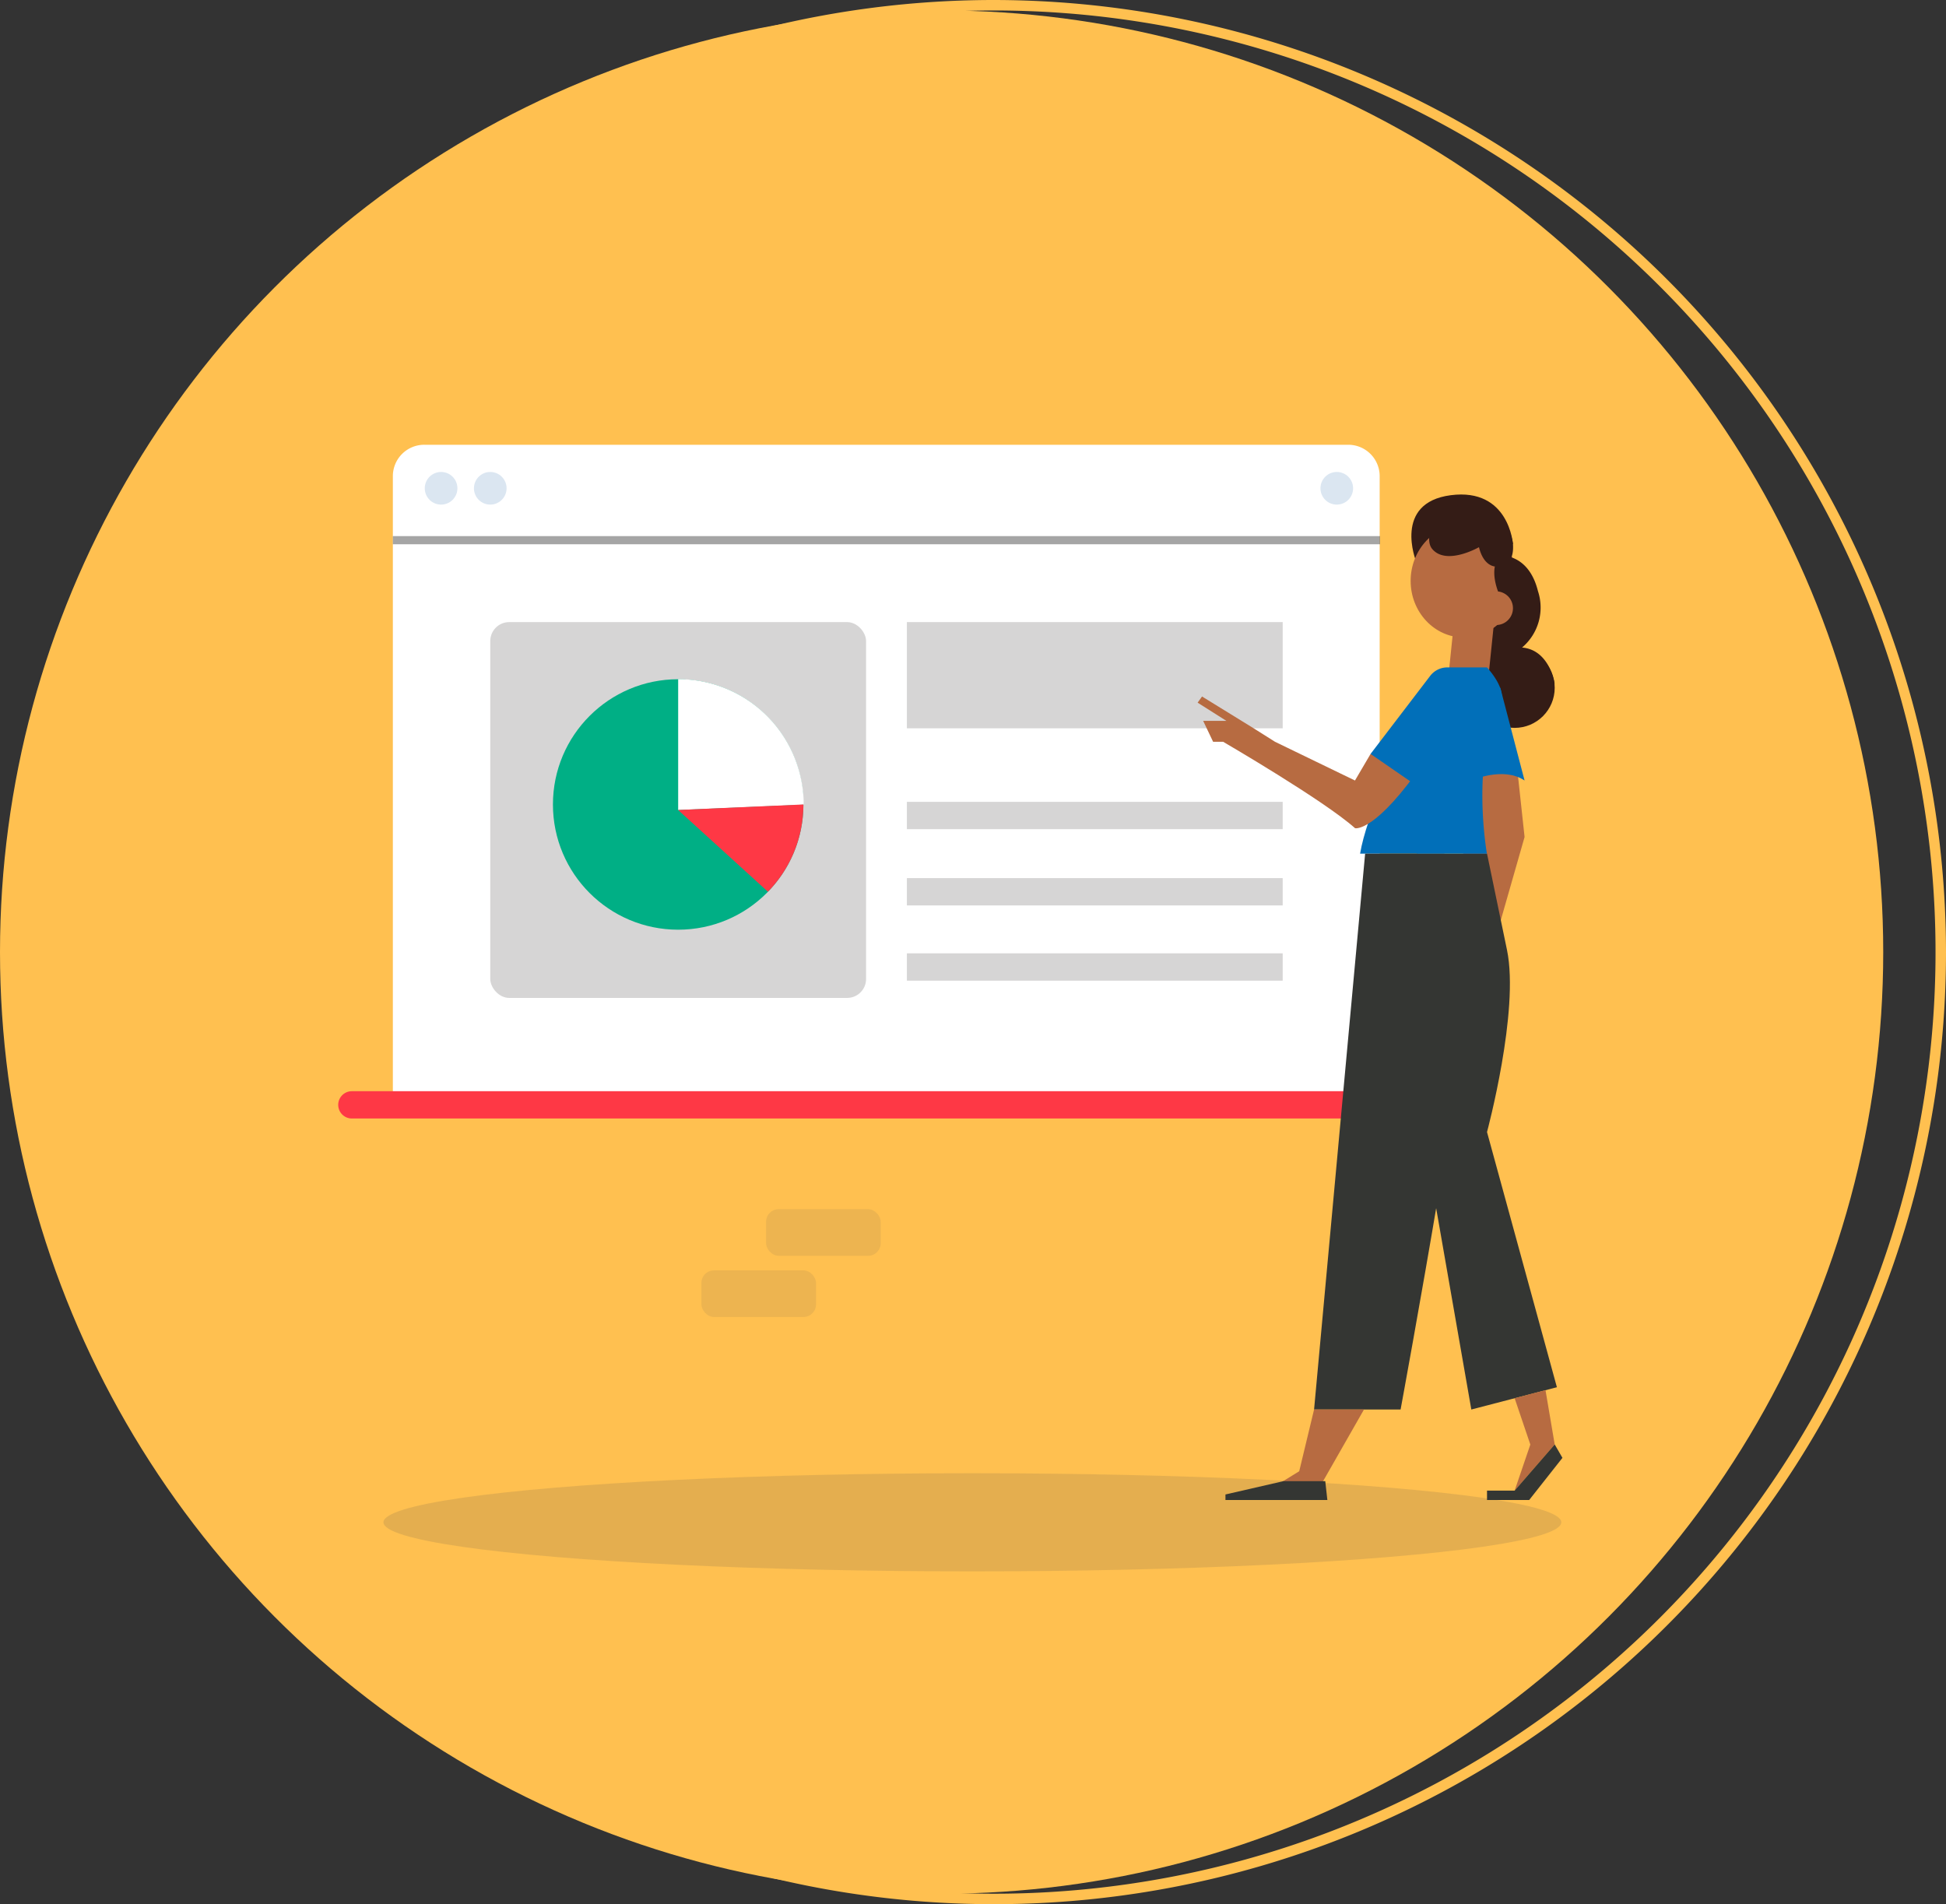 <svg xmlns="http://www.w3.org/2000/svg" viewBox="0 0 186 182"><rect x="0" y="0" width="186" height="182" fill="#333333" stroke="none"/><defs><style>.cls-1{fill:#ffc050;}.cls-12,.cls-2{fill:#4c4c4d;}.cls-2,.cls-9{opacity:0.15;}.cls-3{fill:#fff;}.cls-4,.cls-5{fill:none;}.cls-4{stroke:#fe3845;stroke-linecap:round;stroke-linejoin:round;stroke-width:2.61px;}.cls-5{stroke:#4c4c4d;stroke-miterlimit:10;stroke-width:0.78px;}.cls-10,.cls-5{opacity:0.5;}.cls-6{fill:#323031;}.cls-11,.cls-6{opacity:0.2;}.cls-7{fill:#00af85;}.cls-8{fill:#fe3845;}.cls-9{fill:#0e5aa0;}.cls-13{fill:#016fb9;}.cls-14{fill:#341c16;}.cls-15{fill:#b76b41;}.cls-16{fill:#343633;}</style></defs><g id="Our_services" data-name="Our services"><circle class="cls-1" cx="90" cy="91" r="90"/><path class="cls-1" d="M95,1A90,90,0,1,1,5,91,90,90,0,0,1,95,1m0-1a91,91,0,1,0,91,91A91.1,91.1,0,0,0,95,0Z"/><ellipse class="cls-2" cx="92.94" cy="145.5" rx="56.29" ry="4.69"/><path class="cls-3" d="M40.59,42.51h88.28a3,3,0,0,1,3,3V105.6a0,0,0,0,1,0,0H37.55a0,0,0,0,1,0,0V45.55A3,3,0,0,1,40.59,42.51Z"/><line class="cls-4" x1="33.63" y1="105.6" x2="137.5" y2="105.6"/><line class="cls-5" x1="37.55" y1="51.63" x2="131.91" y2="51.63"/><rect class="cls-6" x="86.68" y="91.12" width="35.92" height="2.61"/><rect class="cls-6" x="46.86" y="59.46" width="35.92" height="35.92" rx="1.81"/><rect class="cls-6" x="86.68" y="59.46" width="35.92" height="10.15"/><rect class="cls-6" x="86.68" y="76.64" width="35.92" height="2.61"/><rect class="cls-6" x="86.68" y="83.93" width="35.92" height="2.61"/><circle class="cls-7" cx="64.82" cy="76.89" r="11.97"/><path class="cls-3" d="M64.82,77.42V64.91a12,12,0,0,1,12,12"/><path class="cls-8" d="M76.79,76.89a11.92,11.92,0,0,1-3.39,8.34l-8.58-7.81Z"/><circle class="cls-9" cx="42.16" cy="46.67" r="1.56"/><circle class="cls-9" cx="46.86" cy="46.67" r="1.56"/><circle class="cls-9" cx="127.77" cy="46.67" r="1.56"/><g class="cls-10"><g class="cls-11"><rect class="cls-12" x="67.04" y="121.42" width="10.96" height="4.46" rx="1.21"/></g><g class="cls-11"><rect class="cls-12" x="73.22" y="115.57" width="10.96" height="4.46" rx="1.21"/></g></g><path class="cls-13" d="M130,81.59h5.51l.74-11.15-2.65,1.3S130.58,78,130,81.59Z"/><path class="cls-14" d="M135.35,53.65s-2.25-5.6,3.32-6.32S144.61,52,144.61,52Z"/><path class="cls-15" d="M116.91,70.9s9.65,5.61,12.61,8.26c0,0,1.94.48,6.68-6.47L131,72.06l-1.49,2.54-7.64-3.7-2.11-1.33-4.87-3-.42.59,2.75,1.74-2.22,0,.95,2Z"/><rect class="cls-14" x="140.94" y="57.75" width="4.07" height="6.68"/><circle class="cls-14" cx="144.77" cy="65.74" r="3.83"/><ellipse class="cls-15" cx="139.92" cy="55.52" rx="5.09" ry="5.41"/><rect class="cls-15" x="138.68" y="57.7" width="3.81" height="9.44" transform="translate(7.12 -14.05) rotate(5.87)"/><polygon class="cls-15" points="140.94 73.43 145.01 73.43 145.72 80 142.84 90.07 139.27 85.94 140.94 73.43"/><path class="cls-16" d="M125.6,134.72h8.27s7.64-41.4,6.68-43.92-2.49-9.21-2.49-9.21h-7.58Z"/><path class="cls-16" d="M135.46,105.12l5.17,29.6,8.18-2.13-6.68-24.39s3.12-11.59,1.91-17.4l-1.91-9.21h-6.67Z"/><path class="cls-13" d="M131,72.06l4.45,3.07v6.46h6.67s-1.58-8.9,1.28-14.4c.69-1.34-1.28-3.4-1.28-3.4h-3.77a2.07,2.07,0,0,0-1.66.82Z"/><path class="cls-14" d="M141.36,52.3s-3.1,1.78-4.46.18c-.8-.93,0-3.45,2.36-4.17A4.4,4.4,0,0,1,144.61,52c.17,2.39-1.61,2.15-1.61,2.15S141.84,54.24,141.36,52.3Z"/><path class="cls-14" d="M145.48,61.89A5,5,0,0,0,147,56.5c-.91-3.67-3.63-3.39-3.63-3.39s-1.34,1.15.18,4.28a5,5,0,0,1,0,3.44l1.5,5.77,3.54-1.26S148.14,62.12,145.48,61.89Z"/><circle class="cls-15" cx="143" cy="58.13" r="1.61"/><path class="cls-13" d="M140.63,74.6s3.05-1.38,5.09,0l-2.32-8.86-2.46.54Z"/><polygon class="cls-15" points="125.6 134.72 124.18 140.62 121.26 142.42 126.46 141.57 130.37 134.72 125.6 134.72"/><polygon class="cls-16" points="117.13 143.37 126.87 143.37 126.67 141.57 122.66 141.57 117.13 142.84 117.13 143.37"/><polygon class="cls-15" points="144.77 133.64 146.27 138.07 144.77 142.47 148.6 138.06 147.72 132.87 144.77 133.64"/><polygon class="cls-16" points="142.13 142.47 142.13 143.37 146.16 143.37 149.34 139.34 148.6 138.06 144.77 142.47 142.13 142.47"/></g></svg>